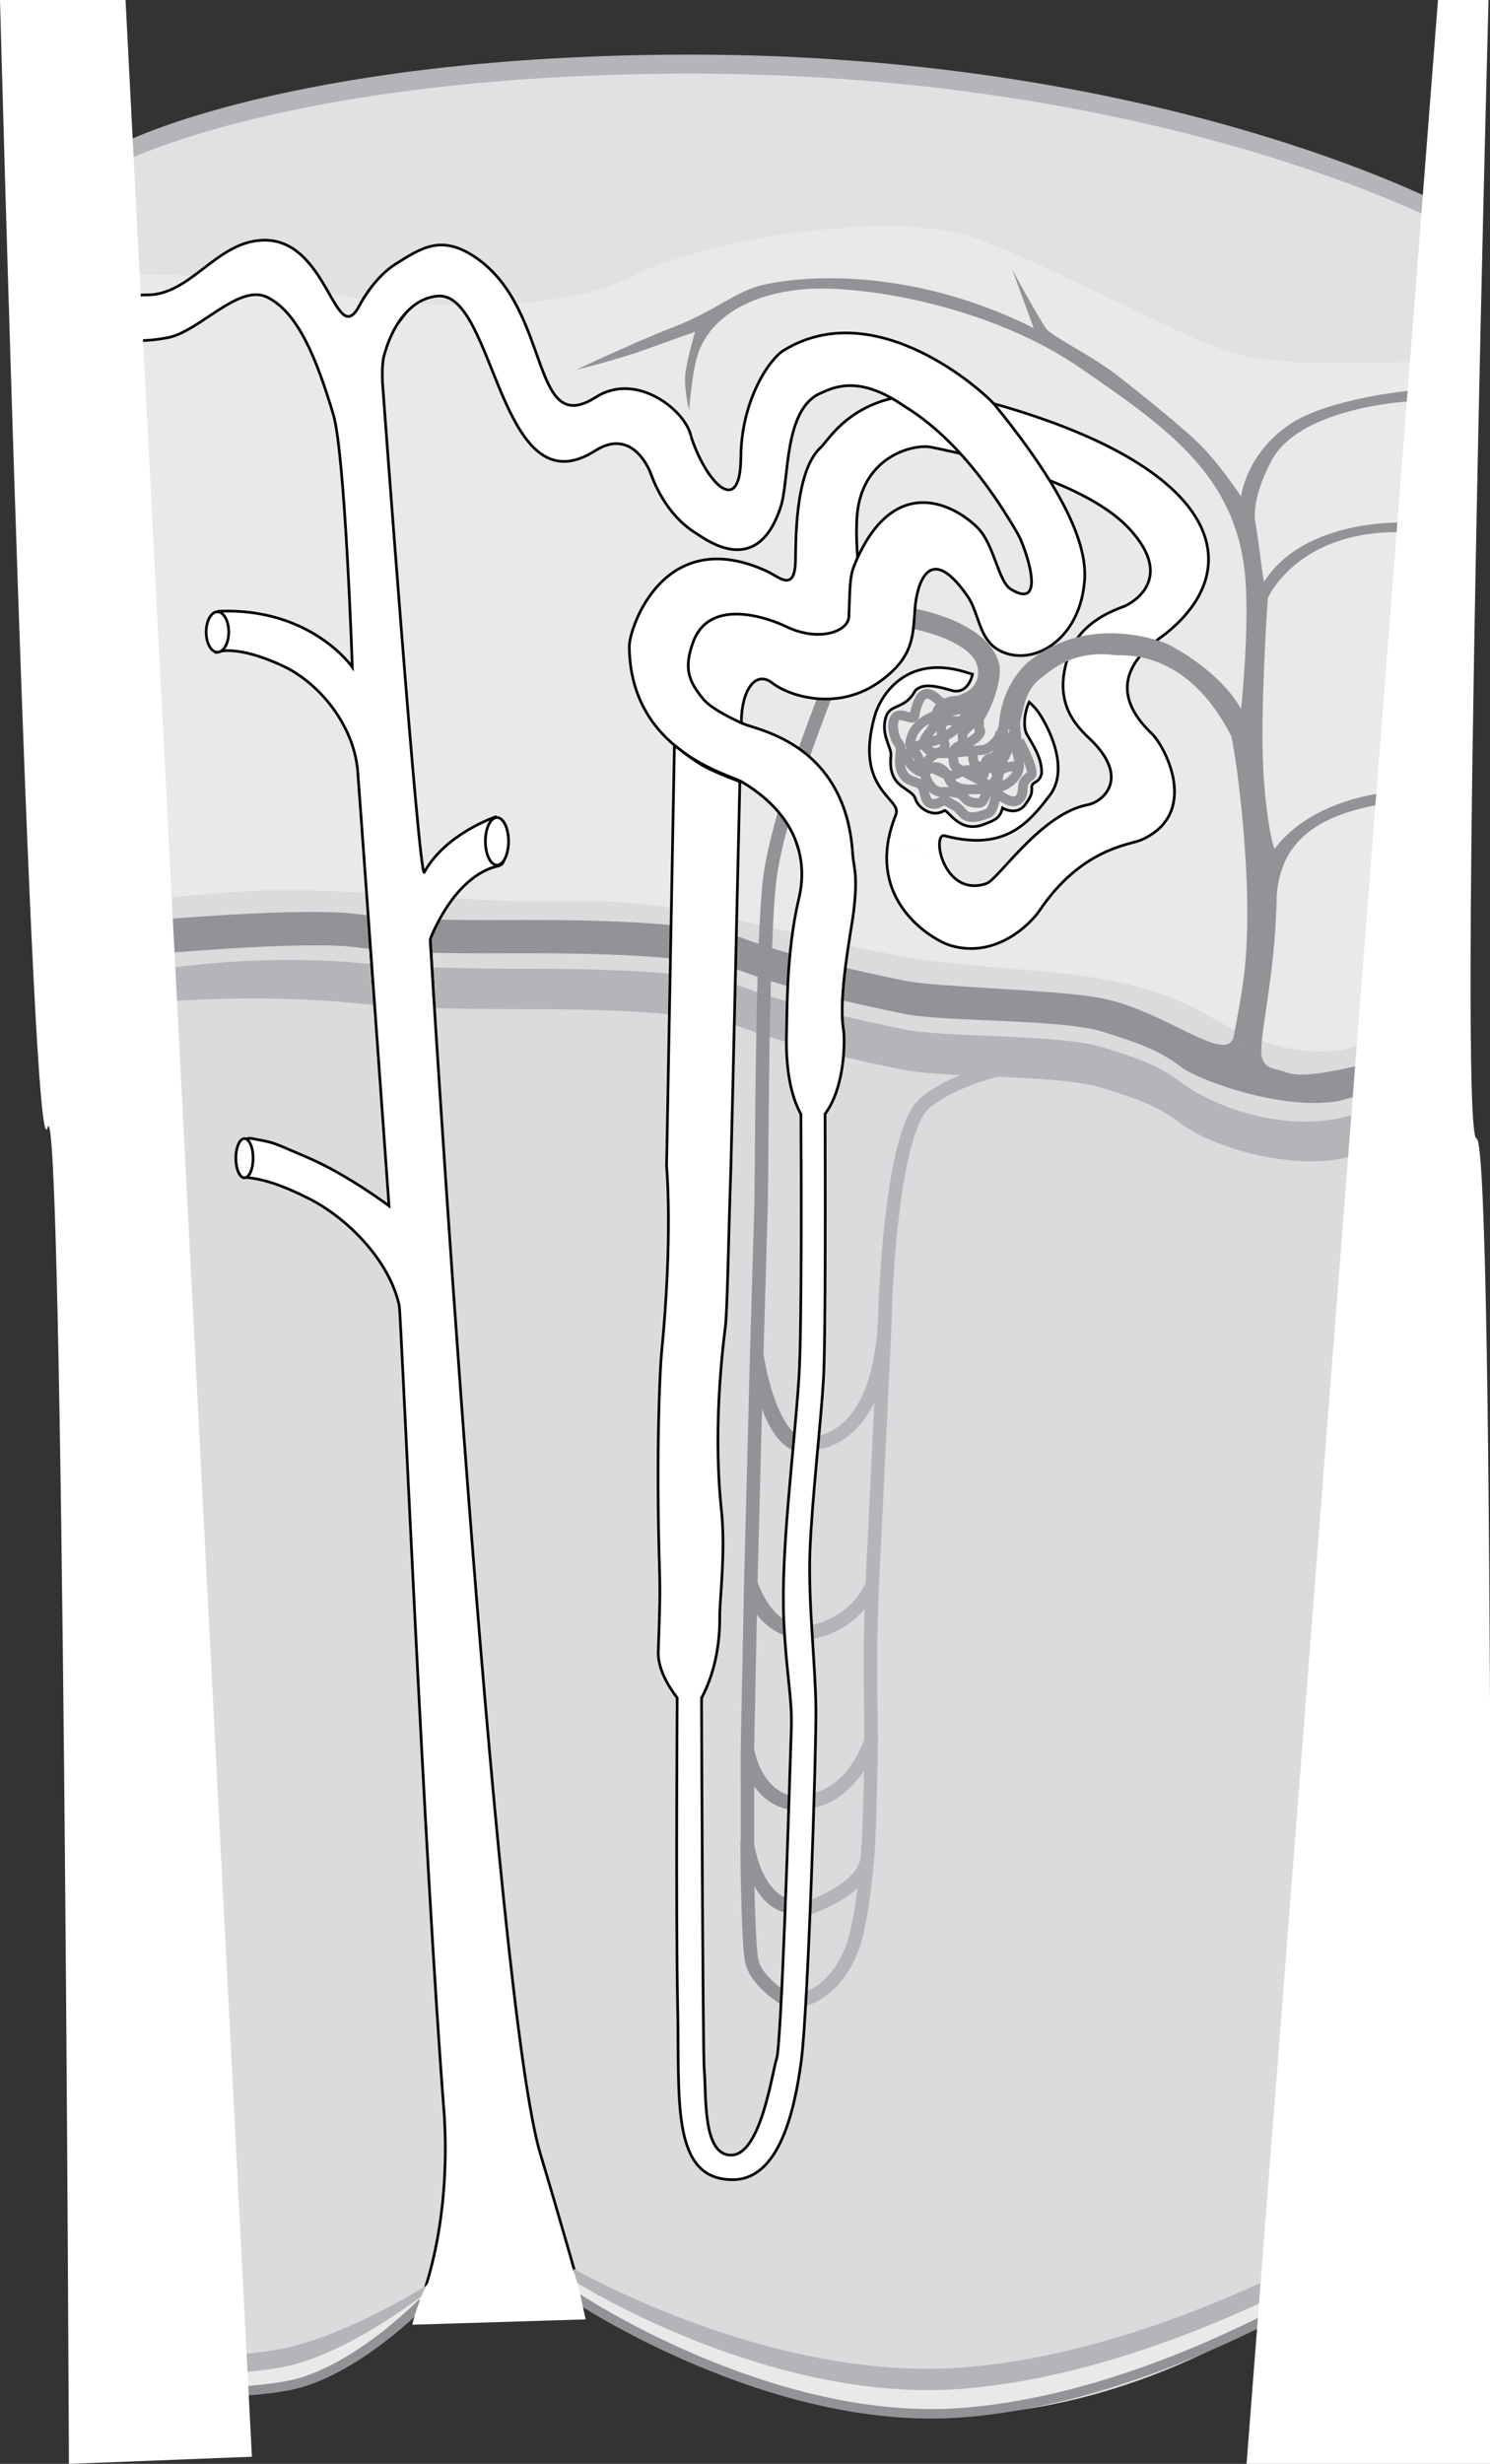<?xml version="1.0" encoding="utf-8"?>
<!--
 Semantic Body Illustrations - v1.0.0 - 2014-08-22
 http://sbb.cellfinder.org
-->
<!DOCTYPE svg PUBLIC "-//W3C//DTD SVG 1.1//EN" "http://www.w3.org/Graphics/SVG/1.1/DTD/svg11.dtd">
<svg version="1.1" id="nephron" xmlns="http://www.w3.org/2000/svg" xmlns:xlink="http://www.w3.org/1999/xlink" x="0px" y="0px"
	 width="156.75px" height="259px" viewBox="0 0 156.75 259" enable-background="new 0 0 156.75 259" xml:space="preserve"
	 prefix="uberon: http://purl.obolibrary.org/obo/UBERON_ ro: http://www.obofoundry.org/ro/ro.owl# go: http://purl.org/obo/owl/GO#GO_ fma: http://purl.org/obo/owl/FMA#FMA_ cl: http://purl.org/obo/owl/CL# celda: http://ontology.cellfinder.org/CELDA.owl#CELDA_ ncbitaxon: http://purl.obolibrary.org/obo/NCBITaxon_ biotop: http://purl.org/biotop/biotop.owl#"
	 about="fma:17640"
	 typeof="ncbitaxon:9606">
<rect x="0" y="0" width="156.75" height="259" fill="#333333" stroke="none"/>
<title>Human Adult Nephron</title>
<desc>Copyright (C) Lekschas et al. Licensed under Creative Commons BY-SA 4.0</desc>
<desc>Homepage: http://sbb.cellfinder.org</desc>
<desc>Repository: https://github.com/flekschas/sbi</desc>
<path property="ro:has_part" resource="uberon:0002015" id="renal_capsule" fill="#B3B5B8" d="M14,25.25c0,0,16.25,3.5,21,5.25s22.75,1,31-3.25S94,20,102.5,23s21.5,10.5,27.75,12.25
	s22.75,0.5,22.75,0.5l-0.75-14c0,0-30.75-16.5-82-16C30.25,6.14,13,15,13,15L14,25.25L14,25.25z"/>
<path property="ro:has_part" resource="uberon:0005211" id="medullary_interstitium" fill="#DADBDC" d="M13.75,25.5l135-2l-8.5,215.5c0,0-19.5,16.5-44.503,14.753
	C76.795,252.429,60.75,242,60.75,242l-7.625-9.625L43.75,243.25c0,0-6.72,5.895-12,7.5c-4.121,1.254-11,1-11,1l0.5-12.75L13.75,25.5
	L13.75,25.5z"/>
<path property="ro:has_part" resource="uberon:0005270" id="cortical_interstitium" fill="#E9E9EA" d="M149,105.5l0.125-82.875c0,0-27.125-11.875-87.875-11.875
	C42.145,10.75,15.5,16,15.5,16l-5,79.25c0,0,10.112-1.395,16.62-1.626c10.505-0.374,21.326,1.394,33.633,1.12
	C73.759,94.455,86.25,99.5,98,101c10.921,1.394,20.663,0.784,29.246,5.831C142.625,115.875,149,105.5,149,105.5L149,105.5z"/>
<path property="ro:has_part" resource="celda:000001431" id="nephrogenic_interstitium" fill="#E0E1E2" d="M9.25,29c0,0,14.375-0.875,25,1.75c4.915,1.214,23.5,2.75,31.75-1.5
	S94,22,102.5,25s21.5,10.5,27.75,12.25s22.75,0.5,22.75,0.5l-0.75-14c0,0-30.75-16.5-82-16C30.25,8.14,13,17,13,17L9.25,29L9.25,29z
	"/>
<path property="ro:has_part" resource="uberon:0004719" id="arcuate_vein" fill="#B3B5B8" d="M17.125,101.875c0,0,9.625-1.625,20.371-0.669c5.653,0.503,12.057,0.625,17.75,0.625
	c6.625,0,18.125,0.125,23.125,2c5,1.875,12.5,3.5,16.75,4.375s16.5,0.5,20.875,1.875s6,2,8.5,3.875s12,6.5,20.625,2.125l0.875,4
	c0,0-3.375,2.125-8.5,2s-10.625-2-13.125-3.875s-4.125-2.5-8.5-3.875s-16.625-1-20.875-1.875s-11.75-2.5-16.75-4.375
	c-5-1.875-16.5-2-23.125-2c-5.693,0-12.104-0.05-17.75-0.625c-10.621-1.081-21.121-0.081-21.121-0.081L17.125,101.875
	L17.125,101.875z"/>
<g property="ro:has_part" resource="uberon:0005272" id="peritubular_capillaries">
	<path fill="none" stroke="#B3B5B8" stroke-width="1.417" d="M83.25,210.455
		c0.741-0.033,4.279-0.455,6.316-5.439c0.784-1.92,1.394-6.019,1.68-9.685c-0.351,3.423-6.787,5.439-6.787,5.439
		s6.417-1.87,6.787-5.439c0.339-3.268,0.442-15.911,0.396-12.329c-2.096,6.125-6.85,6.374-6.85,6.374s4.209,0.333,6.85-6.374
		c-0.011-1.46-0.089-7.016-0.069-9.837c0.011-1.489,0.213-7.422,0.184-6.544c-2.339,4.88-7.13,5.088-7.13,5.088
		s5.083-0.5,7.13-5.088c0.048-0.962,1.841-37.169,1.273-27.121c-0.706,12.496-7.658,12.206-7.658,12.206s7.252,0.42,7.717-13.392
		c0.121-3.588,0.846-19.578,4.225-22.377s9.082-3.793,9.082-3.793"/>
	<path fill="none" stroke="#919396" stroke-width="1.417" d="M87.681,71.004
		c0,0-5.862,14.115-6.719,21.543c-0.856,7.428-0.804,31.593-0.908,34.573c-0.032,0.925-0.448,15.294-0.448,15.294
		c1.229,9.503,4.641,9.545,4.641,9.545s-3.136-0.63-4.641-9.545l-0.624,24.004c0.728,4.124,4.146,4.958,4.146,4.958
		s-2.646-0.671-4.146-4.958l-0.352,17.54c1.121,5.418,4.937,5.601,4.937,5.601s-3.94,0.025-4.937-5.601c0,0,0.01,9.829-0.001,9.638
		s0,0,0.032,0.567c1.423,6.588,4.585,6.23,4.585,6.23s-3.37-0.143-4.585-6.23c-0.137-3.987-0.041,9.796,0.425,11.978
		c0.513,2.404,4.025,4.317,4.025,4.317s0.141,0.005,0.385-0.021"/>
</g>
<path property="ro:has_part" resource="fma:77043" id="efferent_arteriole" fill="#919396" d="M102.032,72.506c-0.868,0.605-2.395,1.059-2.776,1.154
	c-0.556,0.138,1.373,0.687,1.859,0.311c0.884-0.686-0.002,0.621,0.625,0.721c1.556,0.25,0.016,1.436,0.431,1.196
	c0.643-0.372,0.973,1.452,0.989,0.979c0.03-0.865,0.501-1.391,0.84-2.088c0.962-1.974,1.312-3.898,1.139-4.873l-0.105-0.369
	c-1.478-4.809-10.86-6.128-11.339-5.758c-0.924,0.717-0.391,2.191,0.241,2.135c1.83-0.164,7.357,1.28,8.6,3.459
	C103.487,71.042,102.355,72.281,102.032,72.506z"/>
<path property="ro:has_part" resource="fma:44594" id="arcuate_artery" fill="#919396" d="M145.625,111.25c0,0-7.898,2.441-10.25,1.493
	c-1.115-0.449-2.277-0.252-2.625-1.618l-3-2c-1,2.625-7.125-2.812-13.754-4.169c-3.99-0.816-13.983-1.062-19.171-1.624
	c-0.653-0.071-1.229-0.153-1.704-0.251c-4.25-0.875-11.75-2.5-16.75-4.375c-5-1.875-16.5-2-23.125-2
	c-5.693,0-12.125,0.125-17.75-0.625S15.875,96.75,15.875,96.75l-0.5,3.625c0,0,16.496-1.544,22.121-0.794s12.057,0.625,17.75,0.625
	c6.625,0,18.125,0.125,23.125,2c5,1.875,12.5,3.5,16.75,4.375c0.444,0.092,0.976,0.169,1.64,0.237
	c5.148,0.579,15.317,0.407,19.235,1.638c4.375,1.375,6,2,8.5,3.875c1.912,1.307,10.379,4.419,16.254,3.419
	c0.791-0.134,5.875-1.75,5.875-1.75L145.625,111.25z"/>
<path property="ro:has_part" resource="fma:17693" id="proximal_convoluted_tubule" fill="#FFFFFF" stroke="#000000" stroke-width="0.283" d="
	M93.475,88.22c-1.357,7.192,4.899,10.666,6.439,11.144c4.896,1.521,8.587-2.377,9.418-3.608c4.493-6.66,9.533-6.912,10.813-7.497
	c6.149-2.811,2.392-9.839,1.02-11.147c-6.056-5.773,0.335-9.596,1.469-10.501c8.553-6.828,5.971-17.077-16.866-23.829
	c-14.498-4.286-18.161,3.076-19.464,4.291c-2.768,2.581-2.564,10.305-2.625,12.036c-0.11,3.162-1.785,1.512-2.87,1.002
	c-10.961-5.158-14.62,5.941-14.605,7.837c0.087,11.028,10.498,13.43,11.886,14.265c3.247,1.955,4.874,4.185,5.642,6.225l0.234,0.707
	l5.267-2.608l-0.179-0.688c-2.282-8-9.491-9.167-10.849-9.765l0,0c-6.016-2.654-4.533-7.176-4.533-7.176s9.065-0.855,10.639-0.801
	c7.106,0.248,5.581,0.895,5.781-0.358c0.957-5.957-0.181-8.354,0.045-13.14c0.312-6.611,5.948-7.982,7.825-7.602
	c16.255,3.295,20.147,7.703,21.356,9.163c4.087,4.934-0.354,7.32-1.152,7.607c-4.902,1.765-5.676,4.684-6.039,6.089
	c-1.275,4.918,1.955,7.156,3.018,8.295c3.646,3.91,0.729,6.167-0.697,6.433c-4.954,0.921-9.409,7.861-10.684,8.289
	c-2.525,0.847-4.046-0.917-4.642-2.586"/>
<path property="ro:has_part" resource="fma:17716" id="proximal_straight_tubule" fill="#FFFFFF" stroke="#000000" stroke-width="0.283" d="
	M89.053,85.849c0.326,1.143,0.552,2.425,0.646,3.866c0.103,1.579,0.583,2.079,0.101,6.146c-0.224,1.882-1.644,8.863-1.063,12.405
	c0.13,0.792,0.256,5.781-1.88,8.754c-0.662,0.922-1.471,1.524-1.471,1.524s-2.924-1.987-2.638-10.172
	c0.061-1.73-0.047-8.249,1.27-13.815c0.213-0.902,0.763-3.334-0.286-6.119"/>
<g property="ro:has_part" resource="fma:15625" id="renal_corpuscle">
	<path fill="none" d="M93.475,88.22c0.154-0.818,0.407-1.684,0.776-2.598c0.689-1.709-4.459-2.527-2.216-10.402
		c0.575-2.02,3.193-6.396,9.312-4.637c0,0,2.167,0.426,3.973,1.334c3.073,1.546,3.814,2.802,3.814,2.802
		c0.753,0.971,3.498,5.987,0.451,9.233c-1.145,1.22-3.794,4.837-10.215,3.896c-0.617-0.091-0.713,1.15-0.25,2.449"/>
	<path property="ro:has_part" resource="fma:15626" id="glomerular_capsule" fill="#FFFFFF" stroke="#000000" stroke-width="0.283" d="M93.475,88.22
		c0.154-0.818,0.407-1.684,0.776-2.598c0.689-1.709-4.459-2.527-2.216-10.402c0.575-2.02,3.193-6.396,9.312-4.637
		c0.147,0.042,0.742,0.23,0.96,0.291c-0.182,0.862-0.849,2.106-2.211,1.701c-2.347-0.699-3.159-0.574-3.815,0.02
		c-1.031,2-2.638,1.343-3.084,2.781c-0.572,1.844,0.619,3.211,0.53,4.037c-0.384,3.563,2.21,3.276,2.589,4.611
		c0.217,0.766,1.684,2.04,3.059,1.165c0.531,0.156,1.657,2.428,4.125,1.469c1-0.389,1.687-0.562,1.969-1.719
		c0,0,1.579,0.957,2.5-0.521c0.396-0.635,0.625-0.822,0.572-1.666c0-0.656,0.803-0.344,1.044-1.463
		c0.04-1.6-0.943-3.023-1.554-4.091c-0.469-0.821-0.186-2.601,0.247-3.388c0.329,0.304,0.575,0.548,0.856,0.911
		c0.753,0.971,3.615,5.865,1.291,8.902c-2.307,3.014-4.791,5.879-11.055,4.227c-0.604-0.159-0.713,1.15-0.25,2.449"/>
	<g property="ro:has_part" resource="fma:15624" id="glomerulus">
		<path fill="none" stroke="#919396" stroke-width="1.014" d="M105.635,75.93
			c0,0-0.083,2.359-0.664,3.206c-0.58,0.846-1.033,0.279-1.297,1.057c-0.263,0.778,0.103,1.579-0.679,1.394
			c-0.78-0.185-0.68-0.811-1.475-0.603s-1.21,0.824-2.216,0.316c-1.006-0.508-2.178-0.785-1.521-1.549
			c0.657-0.765,1.599-0.653,1.62-1.282s-0.8-1.918-0.148-2.525c0.651-0.607,1.72,0.375,2.225-0.552s0.965-1.354,1.454-1.81"/>
		<path fill="none" stroke="#919396" stroke-width="1.014" d="M103.156,74.719
			c-0.281,0.812-0.125,1.938-0.125,1.938s0.639,0.408-1.255,1.501c-0.643,0.372-1.884-0.071-1.405,2.173
			c0.135,0.635,2.931,1.502,3.996,2.563c0.354,0.351,2.484,2.387,3.127,0.66c0.261-0.7-0.231-1.24,0.937-2.015
			c0.564-0.374-1.211-3.664-1.211-3.664"/>
		<path fill="none" stroke="#919396" stroke-width="1.014" d="M102.043,74.475
			c0,0-5.299,0.18-6.148,3.005c-0.446,1.48,0.059,0.402,1.15,3.111c0.111,0.275,0.463,2.536,1.955,2.667
			c3.28-0.167,1.773,1.085,3.818,1.157c0.865,0.03,0.471-0.687,1.873-2.367c0.575-0.688-0.579-1.227,0.462-1.953
			c0.323-0.225,0.088-2.517,0.034-3.228"/>
		<path fill="none" stroke="#919396" stroke-width="1.014" d="M107.048,80.547
			c0,0-1.651-0.058-1.912,0.642c-0.261,0.699-0.295,3.927-1.174,4.29c-0.879,0.363-2.022,0.687-2.601,0.067
			c-0.911-0.977-0.607-0.651-1.61-1.238c-0.76-0.444-0.801,0.366-1.739,0.176c-0.938-0.19-0.568-1.752-1.266-2.092
			c-0.696-0.339-1.486-0.288-1.919-1.406c-0.434-1.118,0.236-2.275-0.295-2.845s-0.861-2.393-0.216-2.842
			c0.646-0.451,1.79,0.614,1.894-0.092c0.103-0.705,0.454-1.882,0.941-2.172c1.126-0.669,2.37,2.051,3.336,1.455
			s2.134-1.534,2.134-1.534"/>
		<path fill="none" stroke="#919396" stroke-width="1.014" d="M102.969,75.601
			c0,0-1.69,1.043-1.713,1.673c-0.021,0.629,0.122,1.028,0.737,1.443c0.615,0.415,0.105,1.5,0.805,1.76
			c0.7,0.261,1.712,0.611,2.533-0.384c0.587-0.71,0.937-2.015,1.287-3.026"/>
		<path fill="none" stroke="#919396" stroke-width="1.014" d="M101.934,73.707
			c0,0-3.284-0.579-3.443,1.58c-0.149,2.042-2.377,2.428-0.621,3.689c0.691,0.497,3.886-0.032,5.459-0.134
			c0.789-0.051,2.137-1.102,2.418-3.323"/>
		<path fill="none" stroke="#919396" stroke-width="1.014" d="M103.059,73.707
			c0,0-2.247,3.695-5.055,4.241c-1.03,0.2-3.812,1.02-1.829,2.771c1.299,1.148,1.514-0.499,2.677,0.015
			c1.386,0.611,0.471,2.266,3.309,2.242c1.812-0.015,3.452,0.131,4.613-1.335c1.153-1.456-0.348-3.068-0.068-4.806"/>
	</g>
</g>
<path property="ro:has_part" resource="fma:17698" id="nephron_loop" fill="#FFFFFF" stroke="#000000" stroke-width="0.283" d="
	M84.258,117.118c0.033,5.674,0.105,23.036-0.212,27.758c-0.534,7.95-1.921,18.25-1.587,25.5c0.261,5.664,0.892,8.043,0.791,11.291
	c-0.24,7.748-1.041,33.126-1.541,34.709s-1.667,10.083-4.75,10.166c-3.125,0.084-2.625-6.458-2.875-9
	c-0.147-1.493-0.292-40.916-0.292-40.916l-2.542,0.166c0,0-0.166,24.501,0.042,34.209s-0.75,18.125,5.792,18.125
	c4.875,0,6.5-7.168,7.208-12.459s1.584-32.374,1.542-37.041s-0.833-11.209-0.625-16.584s1.124-13.166,1.416-17.958
	c0.244-4.02,0.196-22.242,0.174-28.015"/>
<path property="ro:has_part" resource="uberon:0001291" id="distal_straight_tubule" fill="#FFFFFF" stroke="#000000" stroke-width="0.283" d="
	M71.238,178.751l0.002-0.272c-0.969-1.271-2.052-3.098-1.99-4.854c0.172-4.939,0.212-6.004,0.125-8.875
	c-0.375-12.375,0.065-20.937,0.22-22.503c1.22-12.399,0.529-19.669,0.529-19.669l0.826-44.237c0,0,1.856,1.531,3.18,2.238
	c1.443,0.771,3.704,1.583,3.704,1.583s-0.891,39.08-0.946,40.653c-0.249,7.122-0.364,14.95-0.582,16.675
	c-1.421,11.261-0.485,18.41-0.372,19.674c0.382,4.259-0.232,9.129-0.216,10.702c0.043,4.137-1.039,6.996-1.918,8.631l0,0.255"/>
<path property="ro:has_part" resource="fma:17721" id="distal_convoluted_tubule" fill="#FFFFFF" stroke="#000000" stroke-width="0.283" d="
	M77.99,75.986c0-3.436,1.489-5.573,3.26-4.188s6.954,3.079,11.444-0.249c3.556-2.635,3.326-4.819,3.578-7.75
	c0.148-1.725,1.218-7.293,5.494-1.156c1.35,1.937,1.134,4.755,3.667,5.875c3.25,1.438,7.663-1.069,8.539-6.463
	c0.357-2.197,0.902-6.954-9.301-19.47c-1.058-1.297-12.505-11.754-22.264-5.73c-1.448,0.895-4.423,5.172-4.468,11.254
	c-0.047,6.447-3.737,2.578-5.3-2.416c-0.913-2.916-3.962-2.542-4.729-1.321c-0.867,1.382,0.046,3.71,0.046,3.71
	s1.042,5.363,5.274,7.982c1.08,0.668,6.454,4.814,8.919-2.839c0.906-2.812,0.268-10.253,4.217-11.91
	c1.059-0.444,3.729-2.01,8.443,1.17c1.231,0.831,6.461,3.583,12.28,13.659c0.743,1.286,3.168,8.153-0.721,5.811
	c-1.389-0.836-1.738-4.725-3.565-6.521c-2.522-2.48-8.699-5.626-12.722,3.493c-0.684,1.551-0.645,2.084-0.777,5.888
	c-0.055,1.573-3.155,2.729-6.65,1.028c-1.394-0.678-7.902-3.264-9.722,1.621c-1.043,2.798-0.468,4.183,1.05,6.021
	C74.983,74.697,77.99,75.986,77.99,75.986z"/>
<path property="ro:has_part" resource="fma:70498" id="interlobular_artery" fill="#919396" d="M132.75,111.125
	c-0.431-1.693,1.438-8.375,1.562-17c0.438-5.625,4.125-8.5,11.562-9.688c0.566-0.09,0-1.125,0-1.125s-7.812,0.625-11.75,5.875
	c-0.177,0.236-1.262-4.49-1.312-11.188c-0.047-6.187,0.562-15.125,0.562-15.125s3-6.938,13.625-6.938c1.449,0,0.562-1,0.562-1
	S137.25,54.5,133,61.125c-0.107,0.167-0.5-3.75-1-6.625c-0.045-2.09,0.771-4.131,1.688-5.938c2.957-5.833,14.688-6.375,14.688-6.375
	l-0.062-1.125c0,0-8.538,0.819-12.562,3.5c-4.686,3.122-5.188,7.625-5.188,7.625s-2.438-3.688-4.688-5.812l0,0
	c-2.25-2.125-7.104-5.975-8.625-7.125c-2.562-1.938-6.5-3.875-7.125-4.625s-3.625-6.25-3.625-6.25l2.25,6.125
	c0,0-4.188-2.25-9.938-3.75s-12.723-2.068-18.5-0.812c-2.875,0.625-4.938,2.688-9.438,4.438s-10.25,4.5-10.25,4.5
	s4.312-1.062,7.25-2.125c2.506-0.906,5.25-1.875,5.25-1.875s-0.75,2.562-1,4.188s0.375,4.062,0.375,4.062s0.288-4.182,1-6.125
	c1.375-3.75,5.625-6.25,11.5-6.625s19.145,1.733,28.75,8.375c8.937,6.179,16.312,11.188,17.246,21.878
	c0.473,5.416-0.434,13.934-0.434,13.934s-1.595-3.535-7.5-6.75c-0.618-0.337-8.344-3.449-14.762,1.674
	c-0.567,0.453-3.088,2.71-3.244,7.21c-0.025,0.708-0.627,0.556,0.529,0.028c0.32-0.146,0.425-0.567,0.867,0.572
	c0.217,0.559,1.16,2.083,1.065,1.061c-0.286-3.081-0.265-2.026,0.134-3.854c0.188-0.86,0.552-2.221,1.785-3.161
	c0.89-0.678,3.33-3.1,7.875-2.469c0.706,0.098,7.394-0.865,12.188,8.438c0.291,0.564,2.567,15.422,1.375,25.188
	c-0.317,2.602-1.125,6.625-1.125,6.625"/>
<path property="ro:has_part" resource="uberon:0005097" id="connecting_tubule" fill="#FFFFFF" stroke="#000000" stroke-width="0.283" d="
	M68.688,50.375L68.688,50.375c0,0-0.148-0.453-0.367-0.938c-0.422-0.938-2.23-4.268-5.695-2.062
	C52.479,53.832,52.125,30.5,46,31.125c-1.351,0.138-2.434,0.823-3.285,1.747l-0.805,1.04l-3.69-2.495l0.689-1.025
	c0.691-0.938,1.609-1.942,2.715-2.642c2.828-1.789,4.906-3.116,8.5-0.625c7.938,5.5,5.634,19.043,12.562,14.625
	C67,39,72.167,43.224,72.667,45.799"/>
<g property="ro:has_part" resource="uberon:0001232" id="collecting_duct">
	<g property="ro:has_part" resource="uberon:0004203" id="cortical_collecting_duct">
		<path fill="#FFFFFF" stroke="#000000" stroke-width="0.283" d="
			M38.91,30.392c-0.481,0.652-0.851,1.272-1.097,1.733C35.25,36.938,34.562,25,27.625,25.25C22.743,25.426,20.078,31,15.5,31
			c-1.75,0-1.75,0.409-1.75,0.409v4.339c0,0,1.239,0.24,3.875-0.248c3.348-0.62,7.5-5.75,10.5-4.25
			c3.198,1.599,5.119,6.255,6.938,12.312c1.25,4.164,2,26.562,2,26.562s-4.312-6.25-14-5.875c-1.101,0.042-0.312,4.312-0.312,4.312
			s1.991-0.897,7,1.438c3.857,1.798,7.456,6.232,7.875,11c0.042,0.475,0.524,7.133,1.107,15.23c0.165,2.287,0.337,4.688,0.51,7.097
			l6.289-0.091c-0.18-2.869-0.278-4.483-0.278-4.483s2.417-6.689,7.222-7.742c1.568-0.343-0.351-5.136-0.351-5.136
			s-5.267,1.761-7.489,5.822c-0.545,0.996-4.386-51.322-4.386-51.322s-0.121-1.886,0.125-2.875c0.352-1.413,1.097-3.276,2.34-4.628"
			/>
		<path fill="#FFFFFF" d="M51.062,88.438c0-1.38,0.546-2.5,1.219-2.5c0.673,0,1.219,1.12,1.219,2.5c0,1.381-0.545,2.5-1.219,2.5
			C51.608,90.938,51.062,89.818,51.062,88.438L51.062,88.438z"/>
		<path fill="none" stroke="#000000" stroke-width="0.283" d="M51.062,88.438
			c0-1.38,0.546-2.5,1.219-2.5c0.673,0,1.219,1.12,1.219,2.5c0,1.381-0.545,2.5-1.219,2.5
			C51.608,90.938,51.062,89.818,51.062,88.438L51.062,88.438z"/>
		<path fill="#FFFFFF" d="M21.688,66.438c0-1.173,0.532-2.125,1.188-2.125s1.188,0.952,1.188,2.125c0,1.174-0.532,2.125-1.188,2.125
			S21.688,67.611,21.688,66.438L21.688,66.438z"/>
		<path fill="none" stroke="#000000" stroke-width="0.283" d="M21.688,66.438
			c0-1.173,0.532-2.125,1.188-2.125s1.188,0.952,1.188,2.125c0,1.174-0.532,2.125-1.188,2.125S21.688,67.611,21.688,66.438
			L21.688,66.438z"/>
	</g>
	<g property="ro:has_part" resource="uberon:0005185" id="medullary_collecting_duct">
		<path fill="#FFFFFF" stroke="#000000" stroke-width="0.283" d="
			M45.254,98.753c0,0,6.746,111.747,11.616,127.745c1.679,5.517,4.63,15.877,4.63,15.877s-4.959-3.776-8.627-3.745
			c-4.054,0.035-9.248,4.745-9.248,4.745S47.5,235.75,46.75,222.5c-2.164-27.639-4.543-84.287-4.75-85.25
			c-0.996-4.636-5.309-9.146-9.563-11.289c-5.613-2.829-6.826-1.815-6.812-2.461c0.062-2.875-0.307-4.062,0.938-3.812
			c2.5,0.5,1.665,0.219,5.875,2.023c4.088,1.752,8.487,5.047,8.487,5.047s-1.132-15.811-2.071-28.85"/>
		<path fill="#FFFFFF" d="M24.812,121.75c0-1.139,0.406-2.062,0.906-2.062c0.501,0,0.906,0.923,0.906,2.062
			s-0.405,2.062-0.906,2.062C25.218,123.812,24.812,122.889,24.812,121.75L24.812,121.75z"/>
		<path fill="none" stroke="#000000" stroke-width="0.283" d="M24.812,121.75
			c0-1.139,0.406-2.062,0.906-2.062c0.501,0,0.906,0.923,0.906,2.062s-0.405,2.062-0.906,2.062
			C25.218,123.812,24.812,122.889,24.812,121.75L24.812,121.75z"/>
	</g>
</g>
<g property="ro:has_part" resource="celda:00000346" id="pelvic_smooth_muscles">
	<path fill="#E9E9EA" d="M140.875,239.5c0,0-19.625,12.625-39.75,14.125s-40.5-12.125-40.5-12.125l-0.875-0.25l0.625-2.75
		c0,0,20.625,11.875,40.75,10.375s39.75-13.125,39.75-13.125l1.375,3.875L140.875,239.5L140.875,239.5z"/>
	<path fill="#E9E9EA" d="M19.75,251.125c0,0,4.312,0.75,10.375-0.312c7.003-1.228,14.312-8.75,14.312-8.75l0.438-1.812
		c0,0-8.747,5.522-15.75,6.75c-6.062,1.062-9.5,0.125-9.5,0.125L19.75,251.125L19.75,251.125z"/>
</g>
<g property="ro:has_part" resource="fma:67695" id="urothelium">
	<path fill="none" stroke="#919396" d="M60.625,241.5c0,0,20.375,13.625,40.5,12.125
		s39.75-14.125,39.75-14.125"/>
	<path fill="none" stroke="#919396" d="M44.438,242.062c0,0-7.309,7.522-14.312,8.75
		c-6.062,1.062-10.375,0.312-10.375,0.312"/>
</g>
<g property="ro:has_part" resource="uberon:0006373" id="perihilar_interstitium">
	<path fill="#B3B5B8" d="M60.75,240c0,0,20.125,12.625,40.25,11.125s40.25-13.5,40.25-13.5l0.095-0.552l-0.47-1.323
		c0,0-19.625,11.625-39.75,13.125S60.375,238.5,60.375,238.5l-0.109,0.754L60.75,240L60.75,240z"/>
	<path fill="#B3B5B8" d="M19.625,247.125c0,0,3.438,0.938,9.5-0.125c7.003-1.228,15.75-6.75,15.75-6.75L45,240.875
		c0,0-8.497,6.772-15.5,8c-6.062,1.062-11,0.375-11,0.375L19.625,247.125L19.625,247.125z"/>
</g>
<path fill="#FFFFFF" d="M61.625,243.812c0,0-0.024-0.099-0.069-0.266c-0.199-0.748-0.857-4.422-1.369-4.984
	c-0.625-0.688-7.964-3.935-12.562-0.562c-1.549,1.136-1.959,1.303-2.594,2.031c-0.518,0.594-1.432,3.277-1.656,4.344L61.625,243.812
	L61.625,243.812z"/>
<path fill="#FFFFFF" d="M0,0l13-4l13.5,262.25L7.25,259c0,0-0.583-146.412-2.25-140.456S0,0,0,0L0,0z"/>
<path fill="#FFFFFF" d="M152.25-12.5l4.5,6.5c0,0-3.416,125.542-1.416,125.688S156.75,259,156.75,259l-26,5L152.25-12.5L152.25-12.5
	z"/>
</svg>
